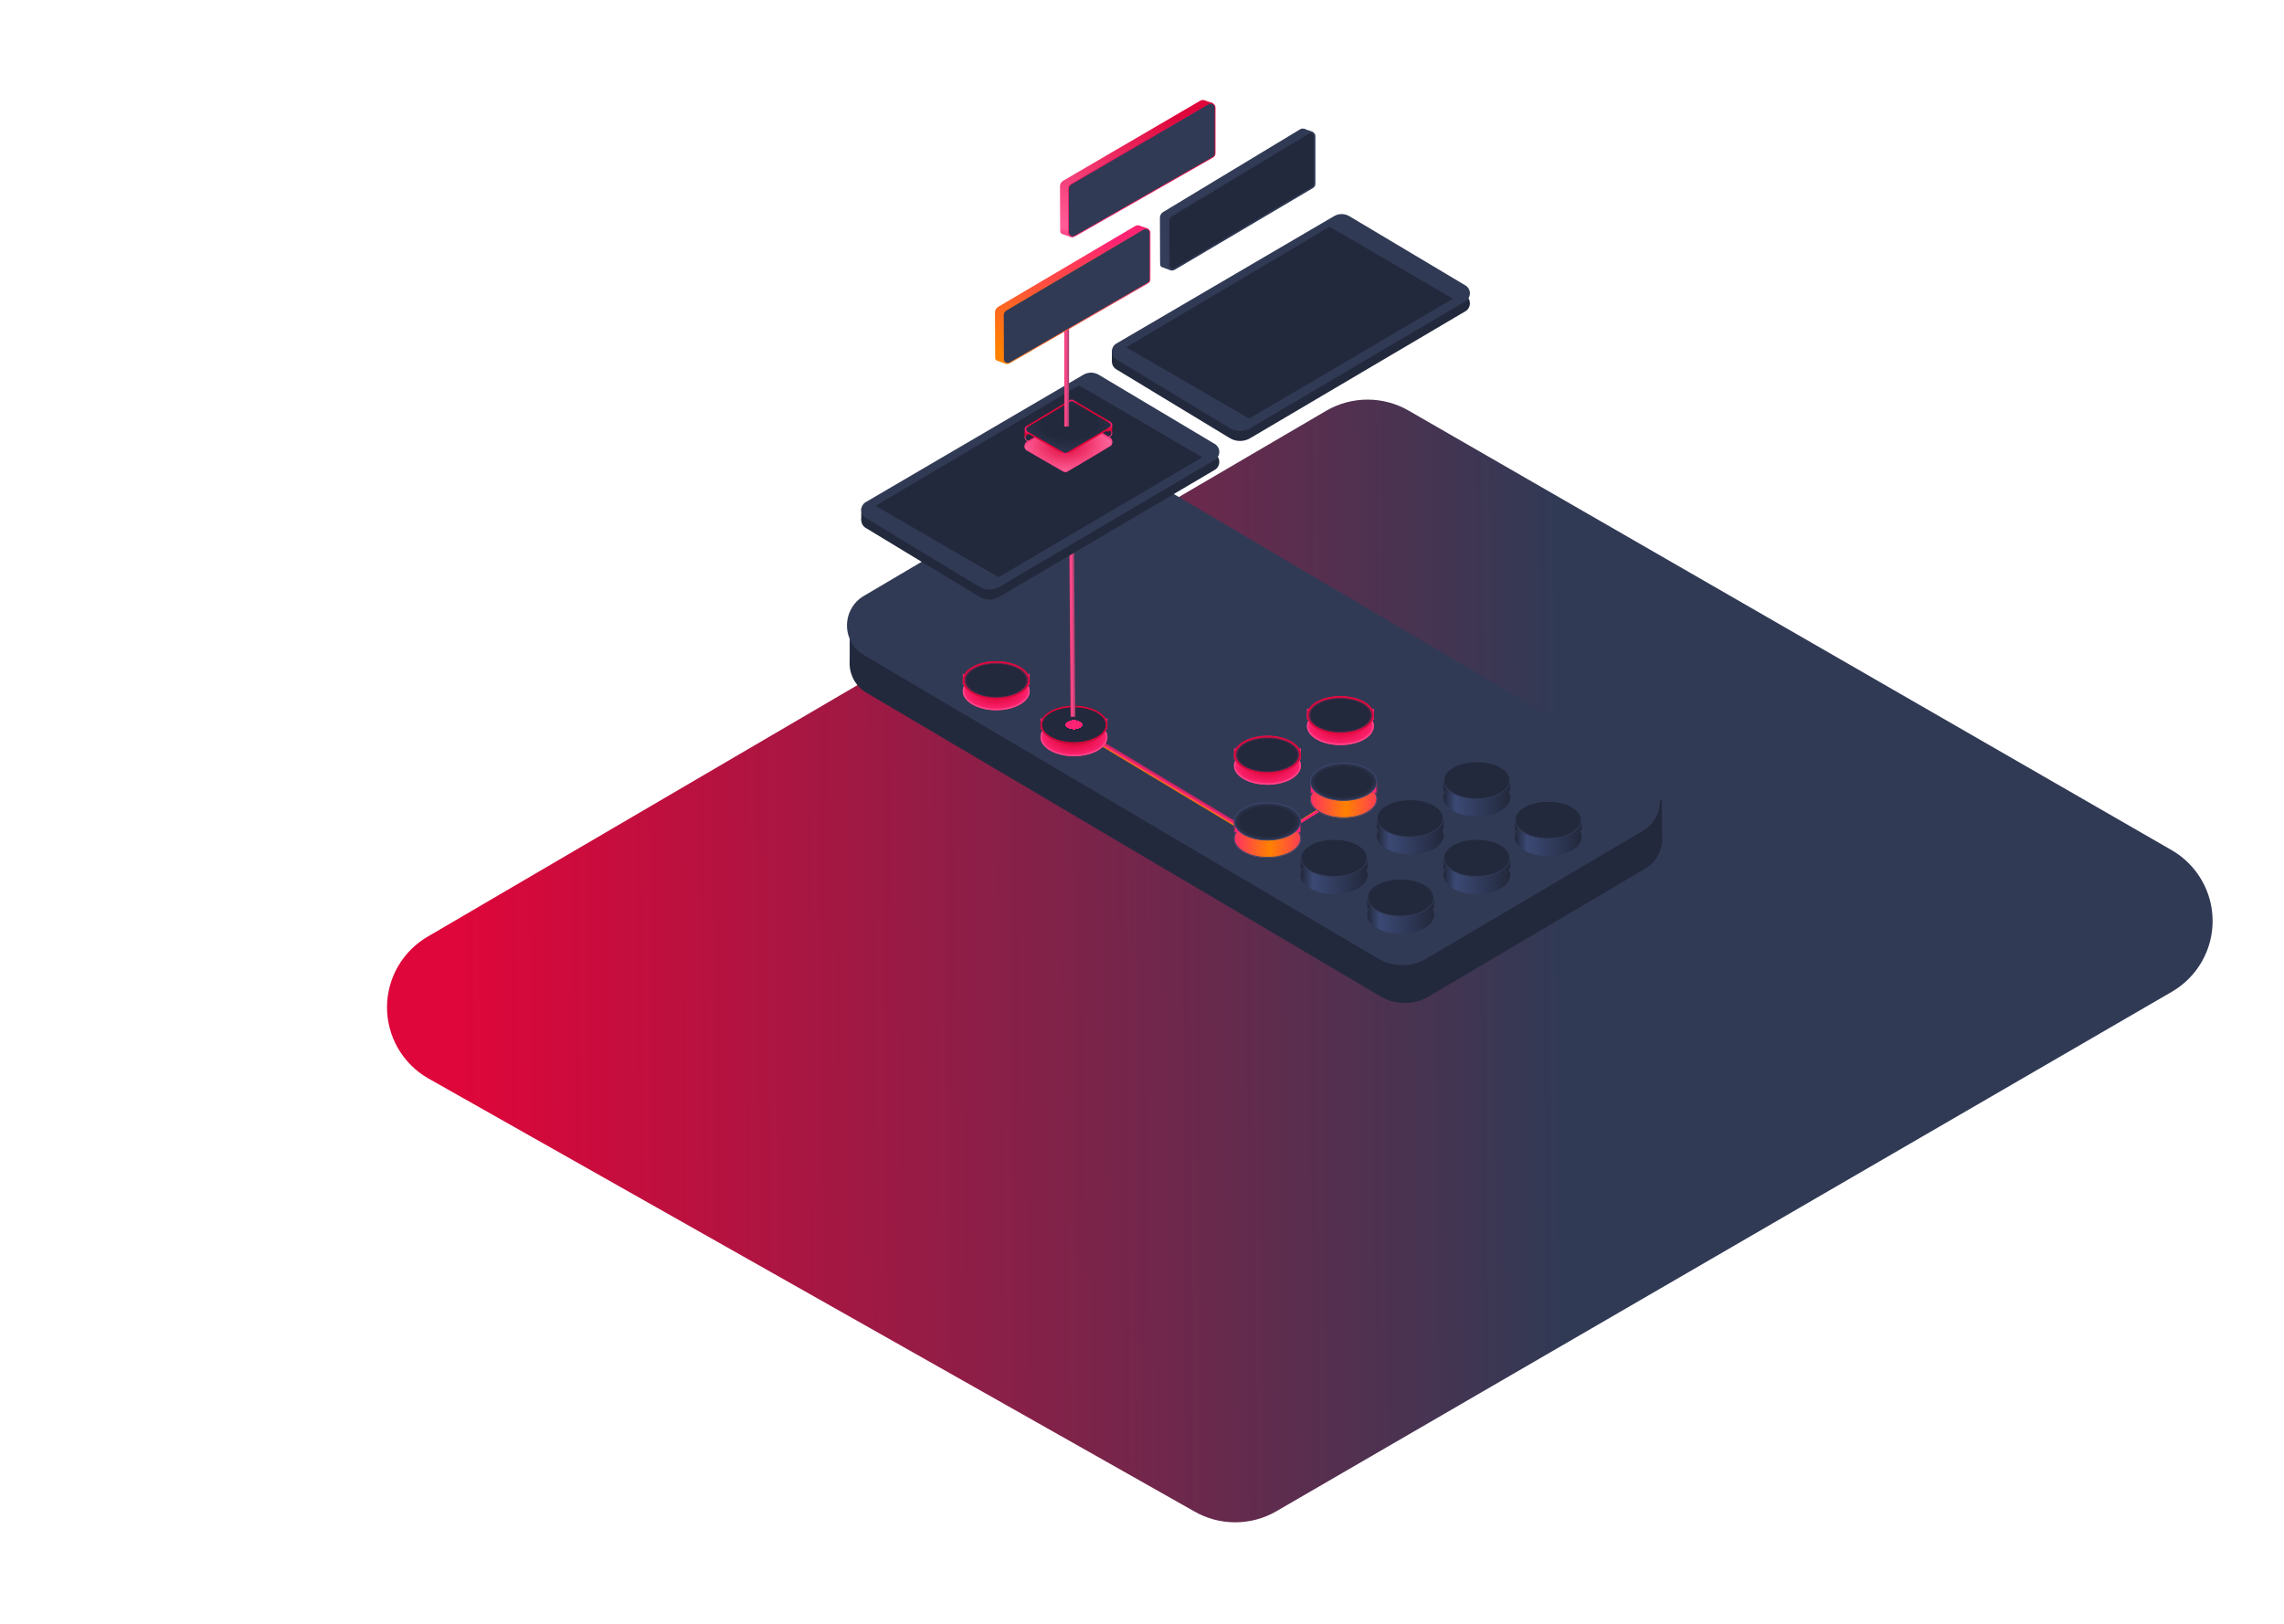 <svg width="1440" height="1024" viewBox="0 0 1440 1024" fill="none" xmlns="http://www.w3.org/2000/svg">
<g id="Desktop - 3">
<path id="Vector" d="M269.871 679.976L753.047 953.161C760.875 957.642 769.741 960 778.765 960C787.788 960 796.655 957.642 804.483 953.161L1369.46 625.338C1377.24 620.782 1383.68 614.277 1388.16 606.466C1392.64 598.655 1395 589.81 1395 580.809C1395 571.808 1392.64 562.964 1388.16 555.153C1383.68 547.342 1377.24 540.836 1369.46 536.28L888.204 258.996C880.311 254.414 871.343 252 862.213 252C853.082 252 844.114 254.414 836.22 258.996L270.145 590.371C262.229 594.866 255.642 601.37 251.051 609.223C246.46 617.076 244.028 626.001 244 635.094C243.972 644.187 246.35 653.126 250.893 661.007C255.436 668.888 261.983 675.432 269.871 679.976Z" fill="url(#paint0_linear)"/>
<g id="Board">
<path id="Vector_2" d="M1047.84 503.891V530.486H1039.08L1036.07 515.837" fill="#23293D"/>
<path id="Vector_3" d="M535.703 419.676V393.553L546.458 408.013L535.703 419.676Z" fill="#23293D"/>
<path id="Vector_4" d="M546.121 399.683L682.383 319.239C687.213 316.387 692.693 314.885 698.271 314.885C703.849 314.885 709.328 316.387 714.159 319.239L1037.3 510.052C1040.55 511.952 1043.25 514.697 1045.13 518.009C1047.01 521.322 1048 525.083 1048 528.913C1048 532.743 1047.01 536.505 1045.13 539.817C1043.25 543.13 1040.55 545.875 1037.3 547.775L900.79 628.375C896.17 631.103 890.928 632.54 885.593 632.54C880.258 632.54 875.017 631.103 870.397 628.375L546.121 436.776C542.936 434.898 540.291 432.195 538.451 428.94C536.612 425.684 535.644 421.99 535.644 418.229C535.644 414.469 536.612 410.775 538.451 407.519C540.291 404.263 542.936 401.56 546.121 399.683Z" fill="url(#paint1_linear)"/>
<path id="Vector_5" d="M544.835 376.256L544.838 376.254L681.101 295.779C685.855 292.972 691.247 291.494 696.734 291.494C702.222 291.494 707.614 292.972 712.368 295.779L712.621 295.352L712.368 295.779L1035.54 486.624L1035.54 486.625C1038.71 488.479 1041.35 491.16 1043.19 494.397C1045.03 497.634 1045.99 501.31 1045.99 505.054C1045.99 508.798 1045.03 512.475 1043.19 515.711C1041.35 518.948 1038.71 521.629 1035.54 523.484L1035.54 523.485L899.03 604.085C894.486 606.769 889.333 608.181 884.087 608.181C878.842 608.181 873.689 606.769 869.145 604.085L868.891 604.516L869.145 604.085L544.838 412.612L544.835 412.611C541.699 410.786 539.089 408.144 537.273 404.951C535.457 401.758 534.5 398.129 534.5 394.433C534.5 390.738 535.457 387.108 537.273 383.915C539.089 380.722 541.699 378.08 544.835 376.256Z" fill="#313A55" stroke="#313A55"/>
</g>
<g id="Button Darkblue">
<g id="Vector_6" filter="url(#filter0_d)">
<path d="M841.1 559.87C852.753 559.87 862.2 554.484 862.2 547.84C862.2 541.196 852.753 535.81 841.1 535.81C829.447 535.81 820 541.196 820 547.84C820 554.484 829.447 559.87 841.1 559.87Z" fill="url(#paint2_linear)"/>
</g>
<path id="Vector_7" d="M820.01 547.84V541.03H862.2V547.84" fill="url(#paint3_linear)"/>
<path id="Vector_8" d="M861.95 541.03C861.95 544.223 859.677 547.163 855.896 549.319C852.122 551.471 846.891 552.81 841.1 552.81C835.309 552.81 830.078 551.471 826.304 549.319C822.523 547.163 820.25 544.223 820.25 541.03C820.25 537.837 822.523 534.897 826.304 532.741C830.078 530.589 835.309 529.25 841.1 529.25C846.891 529.25 852.122 530.589 855.896 532.741C859.677 534.897 861.95 537.837 861.95 541.03Z" fill="url(#paint4_radial)" stroke="#313A55" stroke-width="0.5"/>
</g>
<g id="Button Darkblue_2">
<g id="Vector_9" filter="url(#filter1_d)">
<path d="M889.1 534.87C900.753 534.87 910.2 529.484 910.2 522.84C910.2 516.196 900.753 510.81 889.1 510.81C877.447 510.81 868 516.196 868 522.84C868 529.484 877.447 534.87 889.1 534.87Z" fill="url(#paint5_linear)"/>
</g>
<path id="Vector_10" d="M868.01 522.84V516.03H910.2V522.84" fill="url(#paint6_linear)"/>
<path id="Vector_11" d="M909.95 516.03C909.95 519.223 907.677 522.163 903.896 524.319C900.122 526.471 894.891 527.81 889.1 527.81C883.309 527.81 878.078 526.471 874.304 524.319C870.523 522.163 868.25 519.223 868.25 516.03C868.25 512.837 870.523 509.897 874.304 507.741C878.078 505.589 883.309 504.25 889.1 504.25C894.891 504.25 900.122 505.589 903.896 507.741C907.677 509.897 909.95 512.837 909.95 516.03Z" fill="url(#paint7_radial)" stroke="#313A55" stroke-width="0.5"/>
</g>
<g id="Button Darkblue_3">
<g id="Vector_12" filter="url(#filter2_d)">
<path d="M931.1 510.87C942.753 510.87 952.2 505.484 952.2 498.84C952.2 492.196 942.753 486.81 931.1 486.81C919.447 486.81 910 492.196 910 498.84C910 505.484 919.447 510.87 931.1 510.87Z" fill="url(#paint8_linear)"/>
</g>
<path id="Vector_13" d="M910.01 498.84V492.03H952.2V498.84" fill="url(#paint9_linear)"/>
<path id="Vector_14" d="M951.95 492.03C951.95 495.223 949.677 498.163 945.896 500.319C942.122 502.471 936.891 503.81 931.1 503.81C925.309 503.81 920.078 502.471 916.304 500.319C912.523 498.163 910.25 495.223 910.25 492.03C910.25 488.837 912.523 485.897 916.304 483.741C920.078 481.589 925.309 480.25 931.1 480.25C936.891 480.25 942.122 481.589 945.896 483.741C949.677 485.897 951.95 488.837 951.95 492.03Z" fill="url(#paint10_radial)" stroke="#313A55" stroke-width="0.5"/>
</g>
<g id="Button Darkblue_4">
<g id="Vector_15" filter="url(#filter3_d)">
<path d="M883.1 584.87C894.753 584.87 904.2 579.484 904.2 572.84C904.2 566.196 894.753 560.81 883.1 560.81C871.447 560.81 862 566.196 862 572.84C862 579.484 871.447 584.87 883.1 584.87Z" fill="url(#paint11_linear)"/>
</g>
<path id="Vector_16" d="M862.01 572.84V566.03H904.2V572.84" fill="url(#paint12_linear)"/>
<path id="Vector_17" d="M903.95 566.03C903.95 569.223 901.677 572.163 897.896 574.319C894.122 576.471 888.891 577.81 883.1 577.81C877.309 577.81 872.078 576.471 868.304 574.319C864.523 572.163 862.25 569.223 862.25 566.03C862.25 562.837 864.523 559.897 868.304 557.741C872.078 555.589 877.309 554.25 883.1 554.25C888.891 554.25 894.122 555.589 897.896 557.741C901.677 559.897 903.95 562.837 903.95 566.03Z" fill="url(#paint13_radial)" stroke="#313A55" stroke-width="0.5"/>
</g>
<g id="Button Darkblue_5">
<g id="Vector_18" filter="url(#filter4_d)">
<path d="M931.1 559.87C942.753 559.87 952.2 554.484 952.2 547.84C952.2 541.196 942.753 535.81 931.1 535.81C919.447 535.81 910 541.196 910 547.84C910 554.484 919.447 559.87 931.1 559.87Z" fill="url(#paint14_linear)"/>
</g>
<path id="Vector_19" d="M910.01 547.84V541.03H952.2V547.84" fill="url(#paint15_linear)"/>
<path id="Vector_20" d="M951.95 541.03C951.95 544.223 949.677 547.163 945.896 549.319C942.122 551.471 936.891 552.81 931.1 552.81C925.309 552.81 920.078 551.471 916.304 549.319C912.523 547.163 910.25 544.223 910.25 541.03C910.25 537.837 912.523 534.897 916.304 532.741C920.078 530.589 925.309 529.25 931.1 529.25C936.891 529.25 942.122 530.589 945.896 532.741C949.677 534.897 951.95 537.837 951.95 541.03Z" fill="url(#paint16_radial)" stroke="#313A55" stroke-width="0.5"/>
</g>
<g id="Button Darkblue_6">
<g id="Vector_21" filter="url(#filter5_d)">
<path d="M976.1 535.87C987.753 535.87 997.2 530.484 997.2 523.84C997.2 517.196 987.753 511.81 976.1 511.81C964.447 511.81 955 517.196 955 523.84C955 530.484 964.447 535.87 976.1 535.87Z" fill="url(#paint17_linear)"/>
</g>
<path id="Vector_22" d="M955.01 523.84V517.03H997.2V523.84" fill="url(#paint18_linear)"/>
<path id="Vector_23" d="M996.95 517.03C996.95 520.223 994.677 523.163 990.896 525.319C987.122 527.471 981.891 528.81 976.1 528.81C970.309 528.81 965.078 527.471 961.304 525.319C957.523 523.163 955.25 520.223 955.25 517.03C955.25 513.837 957.523 510.897 961.304 508.741C965.078 506.589 970.309 505.25 976.1 505.25C981.891 505.25 987.122 506.589 990.896 508.741C994.677 510.897 996.95 513.837 996.95 517.03Z" fill="url(#paint19_radial)" stroke="#313A55" stroke-width="0.5"/>
</g>
<line id="Line 4" x1="672.773" y1="455.715" x2="790.773" y2="526.715" stroke="url(#paint20_linear)" stroke-width="3"/>
<g id="Button Magenta Glow Donut">
<g id="Vector_24" filter="url(#filter6_d)">
<path d="M677.1 471.87C688.753 471.87 698.2 466.484 698.2 459.84C698.2 453.196 688.753 447.81 677.1 447.81C665.447 447.81 656 453.196 656 459.84C656 466.484 665.447 471.87 677.1 471.87Z" fill="url(#paint21_radial)"/>
<path d="M697.7 459.84C697.7 462.904 695.517 465.777 691.772 467.912C688.042 470.039 682.856 471.37 677.1 471.37C671.344 471.37 666.158 470.039 662.428 467.912C658.683 465.777 656.5 462.904 656.5 459.84C656.5 456.775 658.683 453.903 662.428 451.768C666.158 449.641 671.344 448.31 677.1 448.31C682.856 448.31 688.042 449.641 691.772 451.768C695.517 453.903 697.7 456.775 697.7 459.84Z" stroke="#FF4588"/>
</g>
<path id="Vector_25" d="M656.01 459.84V453.03H698.2V459.84" fill="#FF2473"/>
<g id="Vector_26" filter="url(#filter7_d)">
<path d="M677.1 465.06C688.753 465.06 698.2 459.674 698.2 453.03C698.2 446.386 688.753 441 677.1 441C665.447 441 656 446.386 656 453.03C656 459.674 665.447 465.06 677.1 465.06Z" fill="url(#paint22_radial)"/>
<path d="M697.7 453.03C697.7 456.095 695.517 458.967 691.772 461.102C688.042 463.229 682.856 464.56 677.1 464.56C671.344 464.56 666.158 463.229 662.428 461.102C658.683 458.967 656.5 456.095 656.5 453.03C656.5 449.965 658.683 447.093 662.428 444.958C666.158 442.831 671.344 441.5 677.1 441.5C682.856 441.5 688.042 442.831 691.772 444.958C695.517 447.093 697.7 449.965 697.7 453.03Z" stroke="#DE063A"/>
</g>
</g>
<line id="Line 2" x1="676.5" y1="452.012" x2="675.516" y2="325.012" stroke="url(#paint23_linear)" stroke-width="3"/>
<g id="Tablet View">
<path id="Vector_27" d="M543.013 328.103V320.474L546.65 324.182C546.693 324.689 546.63 325.201 546.465 325.682C546.3 326.163 546.037 326.603 545.694 326.974C545.351 327.344 544.934 327.636 544.472 327.831C544.01 328.026 543.513 328.119 543.013 328.103Z" fill="#23293D"/>
<path id="Vector_28" d="M545.849 322.95L683.057 242.638C684.521 241.773 686.183 241.318 687.875 241.318C689.567 241.318 691.23 241.773 692.694 242.638L765.926 286.315C766.781 286.82 767.492 287.547 767.986 288.421C768.479 289.294 768.739 290.285 768.739 291.294C768.739 292.302 768.479 293.293 767.986 294.167C767.492 295.041 766.781 295.767 765.926 296.273L630.175 376.344C628.222 377.498 626.001 378.099 623.744 378.085C621.487 378.071 619.274 377.442 617.335 376.264L545.757 332.882C544.912 332.366 544.214 331.634 543.732 330.758C543.251 329.882 543.002 328.893 543.011 327.889C543.021 326.885 543.288 325.901 543.785 325.035C544.283 324.168 544.995 323.45 545.849 322.95Z" fill="#23293D"/>
<path id="Vector_29" d="M545.849 316.632L683.057 236.32C684.521 235.455 686.183 235 687.875 235C689.567 235 691.23 235.455 692.694 236.32L765.926 279.997C766.781 280.503 767.492 281.229 767.986 282.103C768.479 282.977 768.739 283.967 768.739 284.976C768.739 285.985 768.479 286.975 767.986 287.849C767.492 288.723 766.781 289.449 765.926 289.955L630.175 370.026C628.222 371.18 626.001 371.782 623.744 371.767C621.487 371.753 619.274 371.124 617.335 369.946L545.757 326.578C544.909 326.063 544.208 325.33 543.724 324.453C543.241 323.576 542.991 322.584 543 321.578C543.01 320.572 543.277 319.585 543.777 318.718C544.277 317.85 544.991 317.131 545.849 316.632Z" fill="#313A55"/>
<path id="Vector_30" d="M680.231 243C681.076 243.278 758 288.401 758 288.401L629.565 364L552 318.995L680.231 243Z" fill="#23293D"/>
</g>
<g id="Tablet View_2">
<path id="Vector_31" d="M701.013 228.103V220.474L704.65 224.182C704.693 224.689 704.63 225.201 704.465 225.682C704.3 226.163 704.037 226.603 703.694 226.974C703.351 227.344 702.934 227.636 702.472 227.831C702.01 228.026 701.513 228.119 701.013 228.103Z" fill="#23293D"/>
<path id="Vector_32" d="M703.849 222.95L841.057 142.638C842.521 141.773 844.183 141.318 845.875 141.318C847.567 141.318 849.23 141.773 850.694 142.638L923.926 186.315C924.781 186.82 925.492 187.547 925.986 188.421C926.479 189.294 926.739 190.285 926.739 191.294C926.739 192.302 926.479 193.293 925.986 194.167C925.492 195.041 924.781 195.767 923.926 196.273L788.175 276.344C786.222 277.498 784.001 278.099 781.744 278.085C779.487 278.071 777.274 277.442 775.335 276.264L703.757 232.882C702.912 232.366 702.214 231.634 701.732 230.758C701.251 229.882 701.002 228.893 701.011 227.889C701.021 226.885 701.288 225.901 701.785 225.035C702.283 224.168 702.995 223.45 703.849 222.95Z" fill="#23293D"/>
<path id="Vector_33" d="M703.849 216.632L841.057 136.32C842.521 135.455 844.183 135 845.875 135C847.567 135 849.23 135.455 850.694 136.32L923.926 179.997C924.781 180.503 925.492 181.229 925.986 182.103C926.479 182.977 926.739 183.967 926.739 184.976C926.739 185.985 926.479 186.975 925.986 187.849C925.492 188.723 924.781 189.449 923.926 189.955L788.175 270.026C786.222 271.18 784.001 271.782 781.744 271.767C779.487 271.753 777.274 271.124 775.335 269.946L703.757 226.578C702.909 226.063 702.208 225.33 701.724 224.453C701.241 223.576 700.991 222.584 701 221.578C701.01 220.572 701.277 219.585 701.777 218.718C702.277 217.85 702.991 217.131 703.849 216.632Z" fill="#313A55"/>
<path id="Vector_34" d="M838.231 143C839.076 143.278 916 188.401 916 188.401L787.565 264L710 218.995L838.231 143Z" fill="#23293D"/>
</g>
<g id="Box Glow">
<g id="Vector_35">
<g filter="url(#filter8_i)">
<path d="M647.268 277.97L670.453 291.355C670.829 291.574 671.254 291.69 671.687 291.69C672.12 291.69 672.546 291.574 672.921 291.355L699.98 275.293C700.353 275.069 700.662 274.751 700.877 274.368C701.092 273.985 701.205 273.552 701.205 273.111C701.205 272.67 701.092 272.236 700.877 271.854C700.662 271.471 700.353 271.152 699.98 270.929L676.886 257.343C676.507 257.118 676.077 257 675.639 257C675.201 257 674.771 257.118 674.392 257.343L647.229 273.579C646.851 273.804 646.539 274.127 646.323 274.514C646.108 274.902 645.996 275.34 646 275.786C646.004 276.232 646.123 276.668 646.346 277.052C646.569 277.435 646.887 277.752 647.268 277.97Z" fill="url(#paint24_radial)"/>
</g>
<path d="M647.393 277.753L647.392 277.753C647.049 277.557 646.763 277.272 646.562 276.926C646.362 276.58 646.254 276.186 646.25 275.784C646.246 275.381 646.347 274.985 646.542 274.636C646.736 274.286 647.018 273.996 647.357 273.794L647.357 273.794L674.519 257.558C674.519 257.558 674.52 257.558 674.52 257.558C674.86 257.356 675.246 257.25 675.639 257.25C676.032 257.25 676.418 257.356 676.759 257.558L676.759 257.558L699.851 271.143C699.852 271.144 699.852 271.144 699.852 271.144C700.187 271.344 700.465 271.631 700.659 271.976C700.853 272.321 700.955 272.712 700.955 273.111C700.955 273.509 700.853 273.9 700.659 274.245C700.465 274.591 700.187 274.877 699.851 275.078L672.795 291.139C672.795 291.139 672.795 291.139 672.794 291.14C672.457 291.337 672.075 291.44 671.687 291.44C671.299 291.44 670.917 291.336 670.579 291.139L670.578 291.138L647.393 277.753Z" stroke="#FF4185" stroke-width="0.5"/>
</g>
<g id="Vector_36" filter="url(#filter9_d)">
<path d="M647.268 278.97L670.453 292.355C670.829 292.574 671.254 292.69 671.687 292.69C672.12 292.69 672.546 292.574 672.921 292.355L699.98 276.293C700.353 276.069 700.662 275.751 700.877 275.368C701.092 274.985 701.205 274.552 701.205 274.111C701.205 273.67 701.092 273.236 700.877 272.854C700.662 272.471 700.353 272.152 699.98 271.929L676.886 258.343C676.507 258.118 676.077 258 675.639 258C675.201 258 674.771 258.118 674.392 258.343L647.229 274.579C646.851 274.804 646.539 275.127 646.323 275.514C646.108 275.902 645.996 276.34 646 276.786C646.004 277.232 646.123 277.668 646.346 278.052C646.569 278.435 646.887 278.752 647.268 278.97Z" fill="url(#paint25_radial)"/>
<path d="M647.393 278.753L647.392 278.753C647.049 278.557 646.763 278.272 646.562 277.926C646.362 277.58 646.254 277.186 646.25 276.784C646.246 276.381 646.347 275.985 646.542 275.636C646.736 275.286 647.018 274.996 647.357 274.794L647.357 274.794L674.519 258.558C674.519 258.558 674.52 258.558 674.52 258.558C674.86 258.356 675.246 258.25 675.639 258.25C676.032 258.25 676.418 258.356 676.759 258.558L676.759 258.558L699.851 272.143C699.852 272.144 699.852 272.144 699.852 272.144C700.187 272.344 700.465 272.631 700.659 272.976C700.853 273.321 700.955 273.712 700.955 274.111C700.955 274.509 700.853 274.9 700.659 275.245C700.465 275.591 700.187 275.877 699.851 276.078L672.795 292.139C672.795 292.139 672.795 292.139 672.794 292.14C672.457 292.337 672.075 292.44 671.687 292.44C671.299 292.44 670.917 292.336 670.579 292.139L670.578 292.138L647.393 278.753Z" stroke="#FF4789" stroke-width="0.5"/>
</g>
<path id="Vector 1" d="M646.25 275.324V272.172C646.361 272.263 646.488 272.322 646.63 272.351C646.897 272.406 647.179 272.342 647.433 272.246C647.691 272.148 647.952 272.004 648.189 271.866C648.277 271.814 648.361 271.763 648.44 271.716C648.581 271.631 648.71 271.554 648.828 271.49C648.919 271.441 648.993 271.406 649.052 271.386C649.053 271.385 649.054 271.385 649.056 271.384C649.055 271.396 649.054 271.408 649.053 271.423C649.036 271.598 648.957 271.897 648.781 272.371L646.25 275.324Z" fill="#DE063A" stroke="#DE063A" stroke-width="0.5"/>
<path id="Vector 2" d="M698 271.5C698 273.5 701 269.1 701 273.5V268L698 271.5Z" fill="#DE063A" stroke="#DE063A" stroke-width="0.3"/>
<path id="Vector_37" d="M647.518 272.537L647.516 272.536C647.212 272.362 646.957 272.109 646.778 271.801C646.6 271.492 646.503 271.141 646.5 270.782C646.497 270.422 646.587 270.069 646.76 269.757C646.934 269.446 647.184 269.188 647.485 269.009L647.485 269.008L674.647 252.773C674.647 252.773 674.647 252.773 674.648 252.772C674.949 252.594 675.291 252.5 675.639 252.5C675.987 252.5 676.329 252.594 676.631 252.773L676.633 252.774L699.723 266.358C699.723 266.358 699.724 266.359 699.724 266.359C700.021 266.537 700.269 266.791 700.441 267.098C700.614 267.406 700.705 267.755 700.705 268.111C700.705 268.466 700.614 268.815 700.441 269.123C700.268 269.43 700.021 269.685 699.724 269.863C699.723 269.863 699.723 269.863 699.723 269.863L672.669 285.923C672.669 285.923 672.668 285.924 672.668 285.924C672.369 286.099 672.031 286.19 671.687 286.19C671.343 286.19 671.005 286.098 670.706 285.923L670.703 285.922L647.518 272.537Z" fill="url(#paint26_diamond)" stroke="url(#paint27_radial)"/>
</g>
<line id="Line 5" x1="672.5" y1="269" x2="672.521" y2="190.999" stroke="url(#paint28_linear)" stroke-width="3"/>
<g id="Flow Glow Magenta">
<path id="Vector_38" d="M670.287 113.984L756.807 63.456C757.272 63.199 757.799 63.065 758.336 63.068C758.873 63.072 759.399 63.213 759.859 63.476C760.32 63.74 760.699 64.116 760.957 64.567C761.215 65.018 761.343 65.526 761.327 66.04V94.913C761.332 95.434 761.195 95.948 760.931 96.403C760.667 96.858 760.285 97.24 759.821 97.512L673.27 147.001C672.808 147.257 671.945 147.697 671.411 147.695C670.877 147.692 670.353 147.554 669.893 147.294C669.434 147.034 669.054 146.928 668.794 146.482C668.533 146.035 668.401 145.264 668.412 144.752L668.298 117.594C668.264 116.877 668.43 116.164 668.78 115.53C669.13 114.895 669.65 114.362 670.287 113.984Z" fill="url(#paint29_linear)"/>
<rect id="Rectangle 1" width="7.034" height="1.793" rx="0.897" transform="matrix(0.95 0.313 -0.373 0.928 758.513 63)" fill="#DE063A"/>
<rect id="Rectangle 2" width="9.258" height="3.005" rx="1.503" transform="matrix(0.942 0.336 -0.399 0.917 669.198 144.206)" fill="#FF4A8C"/>
<path id="Vector_39" d="M766.079 67.845L766.079 67.845V67.853L766.079 96.726L766.079 96.728C766.083 97.204 765.959 97.673 765.717 98.09C765.475 98.507 765.124 98.858 764.697 99.108C764.697 99.109 764.697 99.109 764.696 99.109L678.151 148.595C678.15 148.595 678.15 148.596 678.149 148.596C677.922 148.722 677.6 148.89 677.273 149.027C676.936 149.167 676.627 149.258 676.414 149.257C675.922 149.255 675.44 149.128 675.018 148.889C674.596 148.651 674.249 148.31 674.011 147.902C673.774 147.495 673.654 147.035 673.663 146.57H673.664L673.664 146.564L673.55 119.405H673.55L673.549 119.394C673.518 118.724 673.673 118.057 674.001 117.463C674.328 116.869 674.816 116.367 675.416 116.012C675.416 116.012 675.416 116.012 675.416 116.012L761.93 65.487C761.931 65.487 761.932 65.486 761.932 65.486C762.358 65.251 762.843 65.128 763.336 65.131C763.83 65.134 764.314 65.264 764.737 65.506C765.16 65.748 765.507 66.093 765.742 66.504C765.978 66.915 766.094 67.378 766.079 67.845Z" fill="#313A55" stroke="url(#paint30_linear)" stroke-width="0.5"/>
</g>
<g id="Button Magenta Glow">
<g id="Vector_40" filter="url(#filter10_d)">
<path d="M799.1 490.87C810.753 490.87 820.2 485.484 820.2 478.84C820.2 472.196 810.753 466.81 799.1 466.81C787.447 466.81 778 472.196 778 478.84C778 485.484 787.447 490.87 799.1 490.87Z" fill="url(#paint31_radial)"/>
<path d="M819.7 478.84C819.7 481.904 817.517 484.777 813.772 486.912C810.042 489.039 804.856 490.37 799.1 490.37C793.344 490.37 788.158 489.039 784.428 486.912C780.683 484.777 778.5 481.904 778.5 478.84C778.5 475.775 780.683 472.903 784.428 470.768C788.158 468.641 793.344 467.31 799.1 467.31C804.856 467.31 810.042 468.641 813.772 470.768C817.517 472.903 819.7 475.775 819.7 478.84Z" stroke="#FF4588"/>
</g>
<path id="Vector_41" d="M778.01 478.84V472.03H820.2V478.84" fill="#FF2473"/>
<g id="Vector_42" filter="url(#filter11_d)">
<path d="M799.1 484.06C810.753 484.06 820.2 478.674 820.2 472.03C820.2 465.386 810.753 460 799.1 460C787.447 460 778 465.386 778 472.03C778 478.674 787.447 484.06 799.1 484.06Z" fill="url(#paint32_radial)"/>
<path d="M819.7 472.03C819.7 475.095 817.517 477.967 813.772 480.102C810.042 482.229 804.856 483.56 799.1 483.56C793.344 483.56 788.158 482.229 784.428 480.102C780.683 477.967 778.5 475.095 778.5 472.03C778.5 468.965 780.683 466.093 784.428 463.958C788.158 461.831 793.344 460.5 799.1 460.5C804.856 460.5 810.042 461.831 813.772 463.958C817.517 466.093 819.7 468.965 819.7 472.03Z" stroke="#DE063A"/>
</g>
</g>
<g id="Button Magenta Glow_2">
<g id="Vector_43" filter="url(#filter12_d)">
<path d="M845.1 465.87C856.753 465.87 866.2 460.484 866.2 453.84C866.2 447.196 856.753 441.81 845.1 441.81C833.447 441.81 824 447.196 824 453.84C824 460.484 833.447 465.87 845.1 465.87Z" fill="url(#paint33_radial)"/>
<path d="M865.7 453.84C865.7 456.904 863.517 459.777 859.772 461.912C856.042 464.039 850.856 465.37 845.1 465.37C839.344 465.37 834.158 464.039 830.428 461.912C826.683 459.777 824.5 456.904 824.5 453.84C824.5 450.775 826.683 447.903 830.428 445.768C834.158 443.641 839.344 442.31 845.1 442.31C850.856 442.31 856.042 443.641 859.772 445.768C863.517 447.903 865.7 450.775 865.7 453.84Z" stroke="#FF4588"/>
</g>
<path id="Vector_44" d="M824.01 453.84V447.03H866.2V453.84" fill="#FF2473"/>
<g id="Vector_45" filter="url(#filter13_d)">
<path d="M845.1 459.06C856.753 459.06 866.2 453.674 866.2 447.03C866.2 440.386 856.753 435 845.1 435C833.447 435 824 440.386 824 447.03C824 453.674 833.447 459.06 845.1 459.06Z" fill="url(#paint34_radial)"/>
<path d="M865.7 447.03C865.7 450.095 863.517 452.967 859.772 455.102C856.042 457.229 850.856 458.56 845.1 458.56C839.344 458.56 834.158 457.229 830.428 455.102C826.683 452.967 824.5 450.095 824.5 447.03C824.5 443.965 826.683 441.093 830.428 438.958C834.158 436.831 839.344 435.5 845.1 435.5C850.856 435.5 856.042 436.831 859.772 438.958C863.517 441.093 865.7 443.965 865.7 447.03Z" stroke="#DE063A"/>
</g>
</g>
<g id="Button Magenta Glow_3">
<g id="Vector_46" filter="url(#filter14_d)">
<path d="M628.1 443.87C639.753 443.87 649.2 438.484 649.2 431.84C649.2 425.196 639.753 419.81 628.1 419.81C616.447 419.81 607 425.196 607 431.84C607 438.484 616.447 443.87 628.1 443.87Z" fill="url(#paint35_radial)"/>
<path d="M648.7 431.84C648.7 434.904 646.517 437.777 642.772 439.912C639.042 442.039 633.856 443.37 628.1 443.37C622.344 443.37 617.158 442.039 613.428 439.912C609.683 437.777 607.5 434.904 607.5 431.84C607.5 428.775 609.683 425.903 613.428 423.768C617.158 421.641 622.344 420.31 628.1 420.31C633.856 420.31 639.042 421.641 642.772 423.768C646.517 425.903 648.7 428.775 648.7 431.84Z" stroke="#FF4588"/>
</g>
<path id="Vector_47" d="M607.01 431.84V425.03H649.2V431.84" fill="#FF2473"/>
<g id="Vector_48" filter="url(#filter15_d)">
<path d="M628.1 437.06C639.753 437.06 649.2 431.674 649.2 425.03C649.2 418.386 639.753 413 628.1 413C616.447 413 607 418.386 607 425.03C607 431.674 616.447 437.06 628.1 437.06Z" fill="url(#paint36_radial)"/>
<path d="M648.7 425.03C648.7 428.095 646.517 430.967 642.772 433.102C639.042 435.229 633.856 436.56 628.1 436.56C622.344 436.56 617.158 435.229 613.428 433.102C609.683 430.967 607.5 428.095 607.5 425.03C607.5 421.965 609.683 419.093 613.428 416.958C617.158 414.831 622.344 413.5 628.1 413.5C633.856 413.5 639.042 414.831 642.772 416.958C646.517 419.093 648.7 421.965 648.7 425.03Z" stroke="#DE063A"/>
</g>
</g>
<g id="Flow Glow Orange">
<path id="Vector_49" d="M629.287 193.526L715.807 142.46C716.272 142.2 716.799 142.065 717.336 142.068C717.873 142.072 718.399 142.214 718.859 142.48C719.32 142.747 719.699 143.127 719.957 143.583C720.215 144.038 720.343 144.552 720.327 145.072V174.252C720.332 174.778 720.195 175.297 719.931 175.757C719.667 176.217 719.285 176.604 718.821 176.878L632.27 226.893C631.808 227.152 630.945 227.597 630.411 227.594C629.877 227.592 629.353 227.452 628.893 227.189C628.434 226.927 628.054 226.82 627.794 226.368C627.533 225.917 627.401 225.137 627.412 224.621L627.298 197.173C627.264 196.449 627.43 195.729 627.78 195.087C628.13 194.446 628.65 193.907 629.287 193.526Z" fill="url(#paint37_linear)"/>
<rect id="Rectangle 1_2" width="7.042" height="1.81" rx="0.905" transform="matrix(0.949 0.316 -0.369 0.929 717.513 142)" fill="#FF2473"/>
<rect id="Rectangle 2_2" width="9.269" height="3.032" rx="1.516" transform="matrix(0.941 0.339 -0.395 0.919 628.198 224.069)" fill="#FF8200"/>
<path id="Vector_50" d="M725.079 146.897L725.079 146.897V146.904L725.079 176.085L725.079 176.087C725.083 176.568 724.958 177.043 724.716 177.465C724.474 177.887 724.123 178.242 723.696 178.495C723.696 178.495 723.695 178.495 723.695 178.496L637.15 228.508C637.15 228.508 637.149 228.508 637.148 228.509C636.921 228.636 636.599 228.806 636.272 228.944C635.935 229.086 635.626 229.178 635.414 229.177C634.923 229.175 634.441 229.046 634.019 228.805C633.597 228.564 633.25 228.219 633.012 227.807C632.774 227.394 632.654 226.929 632.663 226.458H632.664L632.664 226.452L632.55 199.005H632.55L632.549 198.994C632.517 198.316 632.673 197.641 633.001 197.04C633.329 196.438 633.817 195.932 634.416 195.573C634.417 195.573 634.417 195.573 634.417 195.573L720.931 144.511C720.932 144.51 720.933 144.51 720.933 144.509C721.359 144.272 721.844 144.148 722.336 144.151C722.83 144.154 723.313 144.285 723.736 144.53C724.159 144.774 724.506 145.122 724.742 145.539C724.977 145.955 725.094 146.423 725.079 146.897Z" fill="#313A55" stroke="url(#paint38_linear)" stroke-width="0.5"/>
</g>
<g id="Blow Darkblue">
<rect id="Rectangle 2_3" width="9.294" height="3.093" rx="1.546" transform="matrix(0.938 0.346 -0.387 0.922 732.198 165.003)" fill="#313A55"/>
<path id="Vector_51" d="M733.287 133.74L819.807 81.471C820.272 81.205 820.799 81.066 821.336 81.07C821.873 81.074 822.399 81.219 822.859 81.492C823.32 81.764 823.699 82.154 823.957 82.62C824.215 83.086 824.343 83.612 824.327 84.144V114.012C824.332 114.551 824.195 115.082 823.931 115.553C823.667 116.024 823.285 116.419 822.821 116.7L736.27 167.895C735.808 168.159 734.945 168.614 734.411 168.612C733.877 168.61 733.353 168.467 732.893 168.198C732.434 167.929 732.054 167.819 731.794 167.357C731.533 166.895 731.401 166.097 731.412 165.568L731.298 137.474C731.264 136.732 731.43 135.995 731.78 135.339C732.13 134.682 732.65 134.131 733.287 133.74Z" fill="url(#paint39_linear)"/>
<rect id="Rectangle 1_3" width="7.058" height="1.847" rx="0.923" transform="matrix(0.946 0.323 -0.362 0.932 821.513 81)" fill="#313A55"/>
<path id="Vector_52" d="M828.83 86.005L828.829 86.012V86.02L828.829 115.888L828.829 115.892C828.833 116.344 828.719 116.789 828.497 117.184C828.276 117.579 827.955 117.911 827.566 118.147C827.565 118.148 827.564 118.148 827.563 118.149L741.024 169.336C741.023 169.337 741.022 169.338 741.021 169.338C740.797 169.466 740.485 169.635 740.171 169.77C739.838 169.914 739.571 169.989 739.415 169.988C738.969 169.986 738.531 169.866 738.148 169.642L737.895 170.073L738.148 169.642C737.764 169.417 737.448 169.096 737.231 168.712C737.014 168.328 736.905 167.893 736.913 167.454H736.914L736.914 167.442L736.8 139.348L736.8 139.337L736.799 139.327C736.769 138.675 736.915 138.027 737.223 137.45C737.53 136.873 737.988 136.387 738.549 136.043C738.549 136.043 738.549 136.043 738.55 136.042L825.062 83.778C825.449 83.557 825.888 83.443 826.334 83.446C826.783 83.449 827.222 83.57 827.607 83.798C827.991 84.025 828.307 84.35 828.522 84.738C828.736 85.126 828.843 85.563 828.83 86.005Z" fill="#23293D" stroke="#313A55"/>
</g>
<g id="Line 1" filter="url(#filter16_d)">
<path d="M854 496L797 531.5" stroke="url(#paint40_linear)" stroke-width="2"/>
</g>
<g id="Button OIH Glow">
<g id="Vector_53" filter="url(#filter17_d)">
<path d="M799.1 536.87C810.753 536.87 820.2 531.484 820.2 524.84C820.2 518.196 810.753 512.81 799.1 512.81C787.447 512.81 778 518.196 778 524.84C778 531.484 787.447 536.87 799.1 536.87Z" fill="url(#paint41_linear)"/>
<path d="M819.95 524.84C819.95 528.033 817.677 530.973 813.896 533.129C810.122 535.281 804.891 536.62 799.1 536.62C793.309 536.62 788.078 535.281 784.304 533.129C780.523 530.973 778.25 528.033 778.25 524.84C778.25 521.647 780.523 518.707 784.304 516.551C788.078 514.399 793.309 513.06 799.1 513.06C804.891 513.06 810.122 514.399 813.896 516.551C817.677 518.707 819.95 521.647 819.95 524.84Z" stroke="#3B4974" stroke-width="0.5"/>
</g>
<g id="Vector_54">
<mask id="path-77-inside-1" fill="white">
<path d="M778.01 524.84V518.03H820.2V524.84"/>
</mask>
<path d="M778.01 524.84V518.03H820.2V524.84" fill="#FF2473"/>
<path d="M778.01 518.03V517.53H777.51V518.03H778.01ZM820.2 518.03H820.7V517.53H820.2V518.03ZM778.51 524.84V518.03H777.51V524.84H778.51ZM778.01 518.53H820.2V517.53H778.01V518.53ZM819.7 518.03V524.84H820.7V518.03H819.7Z" fill="#313A55" mask="url(#path-77-inside-1)"/>
</g>
<path id="Vector_55" d="M819.95 518.03C819.95 521.223 817.677 524.163 813.896 526.319C810.122 528.471 804.891 529.81 799.1 529.81C793.309 529.81 788.078 528.471 784.304 526.319C780.523 524.163 778.25 521.223 778.25 518.03C778.25 514.837 780.523 511.897 784.304 509.741C788.078 507.589 793.309 506.25 799.1 506.25C804.891 506.25 810.122 507.589 813.896 509.741C817.677 511.897 819.95 514.837 819.95 518.03Z" fill="url(#paint42_radial)" stroke="#3B4974" stroke-width="0.5"/>
</g>
<g id="Button OIH Glow_2">
<g id="Vector_56" filter="url(#filter18_d)">
<path d="M847.1 511.87C858.753 511.87 868.2 506.484 868.2 499.84C868.2 493.196 858.753 487.81 847.1 487.81C835.447 487.81 826 493.196 826 499.84C826 506.484 835.447 511.87 847.1 511.87Z" fill="url(#paint43_linear)"/>
<path d="M867.95 499.84C867.95 503.033 865.677 505.973 861.896 508.129C858.122 510.281 852.891 511.62 847.1 511.62C841.309 511.62 836.078 510.281 832.304 508.129C828.523 505.973 826.25 503.033 826.25 499.84C826.25 496.647 828.523 493.707 832.304 491.551C836.078 489.399 841.309 488.06 847.1 488.06C852.891 488.06 858.122 489.399 861.896 491.551C865.677 493.707 867.95 496.647 867.95 499.84Z" stroke="#3B4974" stroke-width="0.5"/>
</g>
<g id="Vector_57">
<mask id="path-82-inside-2" fill="white">
<path d="M826.01 499.84V493.03H868.2V499.84"/>
</mask>
<path d="M826.01 499.84V493.03H868.2V499.84" fill="#FF2473"/>
<path d="M826.01 493.03V492.53H825.51V493.03H826.01ZM868.2 493.03H868.7V492.53H868.2V493.03ZM826.51 499.84V493.03H825.51V499.84H826.51ZM826.01 493.53H868.2V492.53H826.01V493.53ZM867.7 493.03V499.84H868.7V493.03H867.7Z" fill="#313A55" mask="url(#path-82-inside-2)"/>
</g>
<path id="Vector_58" d="M867.95 493.03C867.95 496.223 865.677 499.163 861.896 501.319C858.122 503.471 852.891 504.81 847.1 504.81C841.309 504.81 836.078 503.471 832.304 501.319C828.523 499.163 826.25 496.223 826.25 493.03C826.25 489.837 828.523 486.897 832.304 484.741C836.078 482.589 841.309 481.25 847.1 481.25C852.891 481.25 858.122 482.589 861.896 484.741C865.677 486.897 867.95 489.837 867.95 493.03Z" fill="url(#paint44_radial)" stroke="#3B4974" stroke-width="0.5"/>
</g>
</g>
<defs>
<filter id="filter0_d" x="810" y="529.81" width="62.2" height="44.06" filterUnits="userSpaceOnUse" color-interpolation-filters="sRGB">
<feFlood flood-opacity="0" result="BackgroundImageFix"/>
<feColorMatrix in="SourceAlpha" type="matrix" values="0 0 0 0 0 0 0 0 0 0 0 0 0 0 0 0 0 0 127 0"/>
<feOffset dy="4"/>
<feGaussianBlur stdDeviation="5"/>
<feColorMatrix type="matrix" values="0 0 0 0 0.137 0 0 0 0 0.161 0 0 0 0 0.239 0 0 0 1 0"/>
<feBlend mode="normal" in2="BackgroundImageFix" result="effect1_dropShadow"/>
<feBlend mode="normal" in="SourceGraphic" in2="effect1_dropShadow" result="shape"/>
</filter>
<filter id="filter1_d" x="858" y="504.81" width="62.2" height="44.06" filterUnits="userSpaceOnUse" color-interpolation-filters="sRGB">
<feFlood flood-opacity="0" result="BackgroundImageFix"/>
<feColorMatrix in="SourceAlpha" type="matrix" values="0 0 0 0 0 0 0 0 0 0 0 0 0 0 0 0 0 0 127 0"/>
<feOffset dy="4"/>
<feGaussianBlur stdDeviation="5"/>
<feColorMatrix type="matrix" values="0 0 0 0 0.137 0 0 0 0 0.161 0 0 0 0 0.239 0 0 0 1 0"/>
<feBlend mode="normal" in2="BackgroundImageFix" result="effect1_dropShadow"/>
<feBlend mode="normal" in="SourceGraphic" in2="effect1_dropShadow" result="shape"/>
</filter>
<filter id="filter2_d" x="900" y="480.81" width="62.2" height="44.06" filterUnits="userSpaceOnUse" color-interpolation-filters="sRGB">
<feFlood flood-opacity="0" result="BackgroundImageFix"/>
<feColorMatrix in="SourceAlpha" type="matrix" values="0 0 0 0 0 0 0 0 0 0 0 0 0 0 0 0 0 0 127 0"/>
<feOffset dy="4"/>
<feGaussianBlur stdDeviation="5"/>
<feColorMatrix type="matrix" values="0 0 0 0 0.137 0 0 0 0 0.161 0 0 0 0 0.239 0 0 0 1 0"/>
<feBlend mode="normal" in2="BackgroundImageFix" result="effect1_dropShadow"/>
<feBlend mode="normal" in="SourceGraphic" in2="effect1_dropShadow" result="shape"/>
</filter>
<filter id="filter3_d" x="852" y="554.81" width="62.2" height="44.06" filterUnits="userSpaceOnUse" color-interpolation-filters="sRGB">
<feFlood flood-opacity="0" result="BackgroundImageFix"/>
<feColorMatrix in="SourceAlpha" type="matrix" values="0 0 0 0 0 0 0 0 0 0 0 0 0 0 0 0 0 0 127 0"/>
<feOffset dy="4"/>
<feGaussianBlur stdDeviation="5"/>
<feColorMatrix type="matrix" values="0 0 0 0 0.137 0 0 0 0 0.161 0 0 0 0 0.239 0 0 0 1 0"/>
<feBlend mode="normal" in2="BackgroundImageFix" result="effect1_dropShadow"/>
<feBlend mode="normal" in="SourceGraphic" in2="effect1_dropShadow" result="shape"/>
</filter>
<filter id="filter4_d" x="900" y="529.81" width="62.2" height="44.06" filterUnits="userSpaceOnUse" color-interpolation-filters="sRGB">
<feFlood flood-opacity="0" result="BackgroundImageFix"/>
<feColorMatrix in="SourceAlpha" type="matrix" values="0 0 0 0 0 0 0 0 0 0 0 0 0 0 0 0 0 0 127 0"/>
<feOffset dy="4"/>
<feGaussianBlur stdDeviation="5"/>
<feColorMatrix type="matrix" values="0 0 0 0 0.137 0 0 0 0 0.161 0 0 0 0 0.239 0 0 0 1 0"/>
<feBlend mode="normal" in2="BackgroundImageFix" result="effect1_dropShadow"/>
<feBlend mode="normal" in="SourceGraphic" in2="effect1_dropShadow" result="shape"/>
</filter>
<filter id="filter5_d" x="945" y="505.81" width="62.2" height="44.06" filterUnits="userSpaceOnUse" color-interpolation-filters="sRGB">
<feFlood flood-opacity="0" result="BackgroundImageFix"/>
<feColorMatrix in="SourceAlpha" type="matrix" values="0 0 0 0 0 0 0 0 0 0 0 0 0 0 0 0 0 0 127 0"/>
<feOffset dy="4"/>
<feGaussianBlur stdDeviation="5"/>
<feColorMatrix type="matrix" values="0 0 0 0 0.137 0 0 0 0 0.161 0 0 0 0 0.239 0 0 0 1 0"/>
<feBlend mode="normal" in2="BackgroundImageFix" result="effect1_dropShadow"/>
<feBlend mode="normal" in="SourceGraphic" in2="effect1_dropShadow" result="shape"/>
</filter>
<filter id="filter6_d" x="646" y="442.81" width="62.2" height="44.06" filterUnits="userSpaceOnUse" color-interpolation-filters="sRGB">
<feFlood flood-opacity="0" result="BackgroundImageFix"/>
<feColorMatrix in="SourceAlpha" type="matrix" values="0 0 0 0 0 0 0 0 0 0 0 0 0 0 0 0 0 0 127 0"/>
<feOffset dy="5"/>
<feGaussianBlur stdDeviation="5"/>
<feColorMatrix type="matrix" values="0 0 0 0 1 0 0 0 0 0.141 0 0 0 0 0.451 0 0 0 0.5 0"/>
<feBlend mode="normal" in2="BackgroundImageFix" result="effect1_dropShadow"/>
<feBlend mode="normal" in="SourceGraphic" in2="effect1_dropShadow" result="shape"/>
</filter>
<filter id="filter7_d" x="652" y="441" width="50.2" height="32.06" filterUnits="userSpaceOnUse" color-interpolation-filters="sRGB">
<feFlood flood-opacity="0" result="BackgroundImageFix"/>
<feColorMatrix in="SourceAlpha" type="matrix" values="0 0 0 0 0 0 0 0 0 0 0 0 0 0 0 0 0 0 127 0"/>
<feOffset dy="4"/>
<feGaussianBlur stdDeviation="2"/>
<feColorMatrix type="matrix" values="0 0 0 0 0 0 0 0 0 0 0 0 0 0 0 0 0 0 0.25 0"/>
<feBlend mode="normal" in2="BackgroundImageFix" result="effect1_dropShadow"/>
<feBlend mode="normal" in="SourceGraphic" in2="effect1_dropShadow" result="shape"/>
</filter>
<filter id="filter8_i" x="646" y="257" width="55.205" height="39.69" filterUnits="userSpaceOnUse" color-interpolation-filters="sRGB">
<feFlood flood-opacity="0" result="BackgroundImageFix"/>
<feBlend mode="normal" in="SourceGraphic" in2="BackgroundImageFix" result="shape"/>
<feColorMatrix in="SourceAlpha" type="matrix" values="0 0 0 0 0 0 0 0 0 0 0 0 0 0 0 0 0 0 127 0" result="hardAlpha"/>
<feOffset dy="5"/>
<feGaussianBlur stdDeviation="7.5"/>
<feComposite in2="hardAlpha" operator="arithmetic" k2="-1" k3="1"/>
<feColorMatrix type="matrix" values="0 0 0 0 1 0 0 0 0 0.141 0 0 0 0 0.451 0 0 0 1 0"/>
<feBlend mode="normal" in2="shape" result="effect1_innerShadow"/>
</filter>
<filter id="filter9_d" x="636" y="253" width="75.205" height="54.69" filterUnits="userSpaceOnUse" color-interpolation-filters="sRGB">
<feFlood flood-opacity="0" result="BackgroundImageFix"/>
<feColorMatrix in="SourceAlpha" type="matrix" values="0 0 0 0 0 0 0 0 0 0 0 0 0 0 0 0 0 0 127 0"/>
<feOffset dy="5"/>
<feGaussianBlur stdDeviation="5"/>
<feColorMatrix type="matrix" values="0 0 0 0 1 0 0 0 0 0.141 0 0 0 0 0.451 0 0 0 0.5 0"/>
<feBlend mode="normal" in2="BackgroundImageFix" result="effect1_dropShadow"/>
<feBlend mode="normal" in="SourceGraphic" in2="effect1_dropShadow" result="shape"/>
</filter>
<filter id="filter10_d" x="768" y="460.81" width="62.2" height="44.06" filterUnits="userSpaceOnUse" color-interpolation-filters="sRGB">
<feFlood flood-opacity="0" result="BackgroundImageFix"/>
<feColorMatrix in="SourceAlpha" type="matrix" values="0 0 0 0 0 0 0 0 0 0 0 0 0 0 0 0 0 0 127 0"/>
<feOffset dy="4"/>
<feGaussianBlur stdDeviation="5"/>
<feColorMatrix type="matrix" values="0 0 0 0 1 0 0 0 0 0.141 0 0 0 0 0.451 0 0 0 0.5 0"/>
<feBlend mode="normal" in2="BackgroundImageFix" result="effect1_dropShadow"/>
<feBlend mode="normal" in="SourceGraphic" in2="effect1_dropShadow" result="shape"/>
</filter>
<filter id="filter11_d" x="774" y="460" width="50.2" height="32.06" filterUnits="userSpaceOnUse" color-interpolation-filters="sRGB">
<feFlood flood-opacity="0" result="BackgroundImageFix"/>
<feColorMatrix in="SourceAlpha" type="matrix" values="0 0 0 0 0 0 0 0 0 0 0 0 0 0 0 0 0 0 127 0"/>
<feOffset dy="4"/>
<feGaussianBlur stdDeviation="2"/>
<feColorMatrix type="matrix" values="0 0 0 0 0 0 0 0 0 0 0 0 0 0 0 0 0 0 0.25 0"/>
<feBlend mode="normal" in2="BackgroundImageFix" result="effect1_dropShadow"/>
<feBlend mode="normal" in="SourceGraphic" in2="effect1_dropShadow" result="shape"/>
</filter>
<filter id="filter12_d" x="814" y="435.81" width="62.2" height="44.06" filterUnits="userSpaceOnUse" color-interpolation-filters="sRGB">
<feFlood flood-opacity="0" result="BackgroundImageFix"/>
<feColorMatrix in="SourceAlpha" type="matrix" values="0 0 0 0 0 0 0 0 0 0 0 0 0 0 0 0 0 0 127 0"/>
<feOffset dy="4"/>
<feGaussianBlur stdDeviation="5"/>
<feColorMatrix type="matrix" values="0 0 0 0 1 0 0 0 0 0.141 0 0 0 0 0.451 0 0 0 0.5 0"/>
<feBlend mode="normal" in2="BackgroundImageFix" result="effect1_dropShadow"/>
<feBlend mode="normal" in="SourceGraphic" in2="effect1_dropShadow" result="shape"/>
</filter>
<filter id="filter13_d" x="820" y="435" width="50.2" height="32.06" filterUnits="userSpaceOnUse" color-interpolation-filters="sRGB">
<feFlood flood-opacity="0" result="BackgroundImageFix"/>
<feColorMatrix in="SourceAlpha" type="matrix" values="0 0 0 0 0 0 0 0 0 0 0 0 0 0 0 0 0 0 127 0"/>
<feOffset dy="4"/>
<feGaussianBlur stdDeviation="2"/>
<feColorMatrix type="matrix" values="0 0 0 0 0 0 0 0 0 0 0 0 0 0 0 0 0 0 0.25 0"/>
<feBlend mode="normal" in2="BackgroundImageFix" result="effect1_dropShadow"/>
<feBlend mode="normal" in="SourceGraphic" in2="effect1_dropShadow" result="shape"/>
</filter>
<filter id="filter14_d" x="597" y="413.81" width="62.2" height="44.06" filterUnits="userSpaceOnUse" color-interpolation-filters="sRGB">
<feFlood flood-opacity="0" result="BackgroundImageFix"/>
<feColorMatrix in="SourceAlpha" type="matrix" values="0 0 0 0 0 0 0 0 0 0 0 0 0 0 0 0 0 0 127 0"/>
<feOffset dy="4"/>
<feGaussianBlur stdDeviation="5"/>
<feColorMatrix type="matrix" values="0 0 0 0 1 0 0 0 0 0.141 0 0 0 0 0.451 0 0 0 0.5 0"/>
<feBlend mode="normal" in2="BackgroundImageFix" result="effect1_dropShadow"/>
<feBlend mode="normal" in="SourceGraphic" in2="effect1_dropShadow" result="shape"/>
</filter>
<filter id="filter15_d" x="603" y="413" width="50.2" height="32.06" filterUnits="userSpaceOnUse" color-interpolation-filters="sRGB">
<feFlood flood-opacity="0" result="BackgroundImageFix"/>
<feColorMatrix in="SourceAlpha" type="matrix" values="0 0 0 0 0 0 0 0 0 0 0 0 0 0 0 0 0 0 127 0"/>
<feOffset dy="4"/>
<feGaussianBlur stdDeviation="2"/>
<feColorMatrix type="matrix" values="0 0 0 0 0 0 0 0 0 0 0 0 0 0 0 0 0 0 0.25 0"/>
<feBlend mode="normal" in2="BackgroundImageFix" result="effect1_dropShadow"/>
<feBlend mode="normal" in="SourceGraphic" in2="effect1_dropShadow" result="shape"/>
</filter>
<filter id="filter16_d" x="794.471" y="494.151" width="62.057" height="41.198" filterUnits="userSpaceOnUse" color-interpolation-filters="sRGB">
<feFlood flood-opacity="0" result="BackgroundImageFix"/>
<feColorMatrix in="SourceAlpha" type="matrix" values="0 0 0 0 0 0 0 0 0 0 0 0 0 0 0 0 0 0 127 0"/>
<feOffset dy="1"/>
<feGaussianBlur stdDeviation="1"/>
<feColorMatrix type="matrix" values="0 0 0 0 1 0 0 0 0 0.141 0 0 0 0 0.451 0 0 0 0.5 0"/>
<feBlend mode="normal" in2="BackgroundImageFix" result="effect1_dropShadow"/>
<feBlend mode="normal" in="SourceGraphic" in2="effect1_dropShadow" result="shape"/>
</filter>
<filter id="filter17_d" x="768" y="506.81" width="62.2" height="44.06" filterUnits="userSpaceOnUse" color-interpolation-filters="sRGB">
<feFlood flood-opacity="0" result="BackgroundImageFix"/>
<feColorMatrix in="SourceAlpha" type="matrix" values="0 0 0 0 0 0 0 0 0 0 0 0 0 0 0 0 0 0 127 0"/>
<feOffset dy="4"/>
<feGaussianBlur stdDeviation="5"/>
<feColorMatrix type="matrix" values="0 0 0 0 0.137 0 0 0 0 0.161 0 0 0 0 0.239 0 0 0 1 0"/>
<feBlend mode="normal" in2="BackgroundImageFix" result="effect1_dropShadow"/>
<feBlend mode="normal" in="SourceGraphic" in2="effect1_dropShadow" result="shape"/>
</filter>
<filter id="filter18_d" x="816" y="481.81" width="62.2" height="44.06" filterUnits="userSpaceOnUse" color-interpolation-filters="sRGB">
<feFlood flood-opacity="0" result="BackgroundImageFix"/>
<feColorMatrix in="SourceAlpha" type="matrix" values="0 0 0 0 0 0 0 0 0 0 0 0 0 0 0 0 0 0 127 0"/>
<feOffset dy="4"/>
<feGaussianBlur stdDeviation="5"/>
<feColorMatrix type="matrix" values="0 0 0 0 0.137 0 0 0 0 0.161 0 0 0 0 0.239 0 0 0 1 0"/>
<feBlend mode="normal" in2="BackgroundImageFix" result="effect1_dropShadow"/>
<feBlend mode="normal" in="SourceGraphic" in2="effect1_dropShadow" result="shape"/>
</filter>
<linearGradient id="paint0_linear" x1="1556.07" y1="584.76" x2="229.525" y2="594.012" gradientUnits="userSpaceOnUse">
<stop offset="0.432" stop-color="#313A55"/>
<stop offset="0.953" stop-color="#DE063A"/>
</linearGradient>
<linearGradient id="paint1_linear" x1="572.158" y1="355.046" x2="1107.74" y2="574.457" gradientUnits="userSpaceOnUse">
<stop stop-color="#23293D"/>
<stop offset="0.677" stop-color="#23293D"/>
<stop offset="0.833" stop-color="#23293D"/>
</linearGradient>
<linearGradient id="paint2_linear" x1="820.5" y1="551" x2="861.5" y2="551" gradientUnits="userSpaceOnUse">
<stop stop-color="#23293D"/>
<stop offset="0.177" stop-color="#3B4974"/>
<stop offset="1" stop-color="#23293D"/>
</linearGradient>
<linearGradient id="paint3_linear" x1="821" y1="548" x2="841.105" y2="547.84" gradientUnits="userSpaceOnUse">
<stop stop-color="#23293D"/>
<stop offset="0.115" stop-color="#313A55"/>
<stop offset="1" stop-color="#23293D"/>
</linearGradient>
<radialGradient id="paint4_radial" cx="0" cy="0" r="1" gradientUnits="userSpaceOnUse" gradientTransform="translate(841.1 541.03) rotate(90) scale(12.03 22.11)">
<stop offset="0.927" stop-color="#23293D"/>
<stop offset="1" stop-color="#313A55"/>
</radialGradient>
<linearGradient id="paint5_linear" x1="868.5" y1="526" x2="909.5" y2="526" gradientUnits="userSpaceOnUse">
<stop stop-color="#23293D"/>
<stop offset="0.177" stop-color="#3B4974"/>
<stop offset="1" stop-color="#23293D"/>
</linearGradient>
<linearGradient id="paint6_linear" x1="869" y1="523" x2="889.105" y2="522.84" gradientUnits="userSpaceOnUse">
<stop stop-color="#23293D"/>
<stop offset="0.115" stop-color="#313A55"/>
<stop offset="1" stop-color="#23293D"/>
</linearGradient>
<radialGradient id="paint7_radial" cx="0" cy="0" r="1" gradientUnits="userSpaceOnUse" gradientTransform="translate(889.1 516.03) rotate(90) scale(12.03 22.11)">
<stop offset="0.927" stop-color="#23293D"/>
<stop offset="1" stop-color="#313A55"/>
</radialGradient>
<linearGradient id="paint8_linear" x1="910.5" y1="502" x2="951.5" y2="502" gradientUnits="userSpaceOnUse">
<stop stop-color="#23293D"/>
<stop offset="0.177" stop-color="#3B4974"/>
<stop offset="1" stop-color="#23293D"/>
</linearGradient>
<linearGradient id="paint9_linear" x1="911" y1="499" x2="931.105" y2="498.84" gradientUnits="userSpaceOnUse">
<stop stop-color="#23293D"/>
<stop offset="0.115" stop-color="#313A55"/>
<stop offset="1" stop-color="#23293D"/>
</linearGradient>
<radialGradient id="paint10_radial" cx="0" cy="0" r="1" gradientUnits="userSpaceOnUse" gradientTransform="translate(931.1 492.03) rotate(90) scale(12.03 22.11)">
<stop offset="0.927" stop-color="#23293D"/>
<stop offset="1" stop-color="#313A55"/>
</radialGradient>
<linearGradient id="paint11_linear" x1="862.5" y1="576" x2="903.5" y2="576" gradientUnits="userSpaceOnUse">
<stop stop-color="#23293D"/>
<stop offset="0.177" stop-color="#3B4974"/>
<stop offset="1" stop-color="#23293D"/>
</linearGradient>
<linearGradient id="paint12_linear" x1="863" y1="573" x2="883.105" y2="572.84" gradientUnits="userSpaceOnUse">
<stop stop-color="#23293D"/>
<stop offset="0.115" stop-color="#313A55"/>
<stop offset="1" stop-color="#23293D"/>
</linearGradient>
<radialGradient id="paint13_radial" cx="0" cy="0" r="1" gradientUnits="userSpaceOnUse" gradientTransform="translate(883.1 566.03) rotate(90) scale(12.03 22.11)">
<stop offset="0.927" stop-color="#23293D"/>
<stop offset="1" stop-color="#313A55"/>
</radialGradient>
<linearGradient id="paint14_linear" x1="910.5" y1="551" x2="951.5" y2="551" gradientUnits="userSpaceOnUse">
<stop stop-color="#23293D"/>
<stop offset="0.177" stop-color="#3B4974"/>
<stop offset="1" stop-color="#23293D"/>
</linearGradient>
<linearGradient id="paint15_linear" x1="911" y1="548" x2="931.105" y2="547.84" gradientUnits="userSpaceOnUse">
<stop stop-color="#23293D"/>
<stop offset="0.115" stop-color="#313A55"/>
<stop offset="1" stop-color="#23293D"/>
</linearGradient>
<radialGradient id="paint16_radial" cx="0" cy="0" r="1" gradientUnits="userSpaceOnUse" gradientTransform="translate(931.1 541.03) rotate(90) scale(12.03 22.11)">
<stop offset="0.927" stop-color="#23293D"/>
<stop offset="1" stop-color="#313A55"/>
</radialGradient>
<linearGradient id="paint17_linear" x1="955.5" y1="527" x2="996.5" y2="527" gradientUnits="userSpaceOnUse">
<stop stop-color="#23293D"/>
<stop offset="0.177" stop-color="#3B4974"/>
<stop offset="1" stop-color="#23293D"/>
</linearGradient>
<linearGradient id="paint18_linear" x1="956" y1="524" x2="976.105" y2="523.84" gradientUnits="userSpaceOnUse">
<stop stop-color="#23293D"/>
<stop offset="0.115" stop-color="#313A55"/>
<stop offset="1" stop-color="#23293D"/>
</linearGradient>
<radialGradient id="paint19_radial" cx="0" cy="0" r="1" gradientUnits="userSpaceOnUse" gradientTransform="translate(976.1 517.03) rotate(90) scale(12.03 22.11)">
<stop offset="0.927" stop-color="#23293D"/>
<stop offset="1" stop-color="#313A55"/>
</radialGradient>
<linearGradient id="paint20_linear" x1="734.5" y1="485" x2="724" y2="502.5" gradientUnits="userSpaceOnUse">
<stop offset="0.109" stop-color="#23293D"/>
<stop offset="0.339" stop-color="#FF2473"/>
<stop offset="0.401" stop-color="#FF8200"/>
</linearGradient>
<radialGradient id="paint21_radial" cx="0" cy="0" r="1" gradientUnits="userSpaceOnUse" gradientTransform="translate(677.1 459.84) rotate(90) scale(12.03 21.1)">
<stop offset="0.302" stop-color="#DE063A"/>
<stop offset="1" stop-color="#FF2473"/>
</radialGradient>
<radialGradient id="paint22_radial" cx="0" cy="0" r="1" gradientUnits="userSpaceOnUse" gradientTransform="translate(677.1 453.03) rotate(90) scale(12.03 22.11)">
<stop offset="0.245" stop-color="#FF2473"/>
<stop offset="0.245" stop-color="#23293D"/>
</radialGradient>
<linearGradient id="paint23_linear" x1="652.509" y1="388.694" x2="693.507" y2="388.376" gradientUnits="userSpaceOnUse">
<stop offset="0.464" stop-color="#DE063A"/>
<stop offset="0.562" stop-color="#FF4B8C"/>
<stop offset="0.677" stop-color="#23293D"/>
</linearGradient>
<radialGradient id="paint24_radial" cx="0" cy="0" r="1" gradientUnits="userSpaceOnUse" gradientTransform="translate(671.75 274.5) rotate(89.181) scale(17.502 27.852)">
<stop stop-color="#DE063A"/>
<stop offset="1" stop-color="#FF3F84"/>
</radialGradient>
<radialGradient id="paint25_radial" cx="0" cy="0" r="1" gradientUnits="userSpaceOnUse" gradientTransform="translate(671.75 275.5) rotate(89.181) scale(17.502 27.852)">
<stop stop-color="#DE063A"/>
<stop offset="1" stop-color="#FF639B"/>
</radialGradient>
<radialGradient id="paint26_diamond" cx="0" cy="0" r="1" gradientUnits="userSpaceOnUse" gradientTransform="translate(674 267) rotate(90) scale(21.5 38.675)">
<stop offset="0.464" stop-color="#23293D"/>
<stop offset="1" stop-color="#313A55"/>
</radialGradient>
<radialGradient id="paint27_radial" cx="0" cy="0" r="1" gradientUnits="userSpaceOnUse" gradientTransform="translate(673.603 269.345) rotate(90) scale(17.345 27.602)">
<stop offset="0.901" stop-color="#DE063A"/>
<stop offset="1" stop-color="#FF2473"/>
</radialGradient>
<linearGradient id="paint28_linear" x1="649.011" y1="229.993" x2="690.011" y2="230.004" gradientUnits="userSpaceOnUse">
<stop offset="0.464" stop-color="#DE063A"/>
<stop offset="0.562" stop-color="#FF4B8C"/>
<stop offset="0.677" stop-color="#23293D"/>
</linearGradient>
<linearGradient id="paint29_linear" x1="714.811" y1="63.068" x2="680.3" y2="158.31" gradientUnits="userSpaceOnUse">
<stop stop-color="#DE063A"/>
<stop offset="0.87" stop-color="#FF5B96"/>
</linearGradient>
<linearGradient id="paint30_linear" x1="779" y1="71" x2="660.5" y2="141.5" gradientUnits="userSpaceOnUse">
<stop stop-color="#DE063A"/>
<stop offset="1" stop-color="#FF2473"/>
</linearGradient>
<radialGradient id="paint31_radial" cx="0" cy="0" r="1" gradientUnits="userSpaceOnUse" gradientTransform="translate(799.1 478.84) rotate(90) scale(12.03 21.1)">
<stop offset="0.302" stop-color="#DE063A"/>
<stop offset="1" stop-color="#FF2473"/>
</radialGradient>
<radialGradient id="paint32_radial" cx="0" cy="0" r="1" gradientUnits="userSpaceOnUse" gradientTransform="translate(799.1 472.03) rotate(90) scale(12.03 22.11)">
<stop offset="0.844" stop-color="#23293D"/>
<stop offset="1" stop-color="#FF2473"/>
</radialGradient>
<radialGradient id="paint33_radial" cx="0" cy="0" r="1" gradientUnits="userSpaceOnUse" gradientTransform="translate(845.1 453.84) rotate(90) scale(12.03 21.1)">
<stop offset="0.302" stop-color="#DE063A"/>
<stop offset="1" stop-color="#FF2473"/>
</radialGradient>
<radialGradient id="paint34_radial" cx="0" cy="0" r="1" gradientUnits="userSpaceOnUse" gradientTransform="translate(845.1 447.03) rotate(90) scale(12.03 22.11)">
<stop offset="0.844" stop-color="#23293D"/>
<stop offset="1" stop-color="#FF2473"/>
</radialGradient>
<radialGradient id="paint35_radial" cx="0" cy="0" r="1" gradientUnits="userSpaceOnUse" gradientTransform="translate(628.1 431.84) rotate(90) scale(12.03 21.1)">
<stop offset="0.302" stop-color="#DE063A"/>
<stop offset="1" stop-color="#FF2473"/>
</radialGradient>
<radialGradient id="paint36_radial" cx="0" cy="0" r="1" gradientUnits="userSpaceOnUse" gradientTransform="translate(628.1 425.03) rotate(90) scale(12.03 22.11)">
<stop offset="0.844" stop-color="#23293D"/>
<stop offset="1" stop-color="#FF2473"/>
</radialGradient>
<linearGradient id="paint37_linear" x1="673.811" y1="142.068" x2="638.649" y2="238.085" gradientUnits="userSpaceOnUse">
<stop stop-color="#FF2473"/>
<stop offset="0.87" stop-color="#FF8200"/>
</linearGradient>
<linearGradient id="paint38_linear" x1="732.5" y1="154" x2="615" y2="221.5" gradientUnits="userSpaceOnUse">
<stop stop-color="#FF2473"/>
<stop offset="1" stop-color="#FF8200"/>
</linearGradient>
<linearGradient id="paint39_linear" x1="777.811" y1="81.07" x2="741.179" y2="178.798" gradientUnits="userSpaceOnUse">
<stop stop-color="#313A55"/>
<stop offset="0.87" stop-color="#343E5B"/>
</linearGradient>
<linearGradient id="paint40_linear" x1="823.094" y1="514.463" x2="819.808" y2="509.129" gradientUnits="userSpaceOnUse">
<stop stop-color="#FF2473"/>
<stop offset="0" stop-color="#FF8200"/>
<stop offset="0.411" stop-color="#23293D" stop-opacity="0.79"/>
</linearGradient>
<linearGradient id="paint41_linear" x1="763.5" y1="529.5" x2="837.5" y2="530.5" gradientUnits="userSpaceOnUse">
<stop offset="0.151" stop-color="#FF2473"/>
<stop offset="0.501" stop-color="#FF8200"/>
<stop offset="0.859" stop-color="#FF2473"/>
</linearGradient>
<radialGradient id="paint42_radial" cx="0" cy="0" r="1" gradientUnits="userSpaceOnUse" gradientTransform="translate(799.1 518.03) rotate(90) scale(12.03 22.11)">
<stop offset="0.786" stop-color="#23293D"/>
<stop offset="1" stop-color="#313A55"/>
</radialGradient>
<linearGradient id="paint43_linear" x1="811.5" y1="504.5" x2="885.5" y2="505.5" gradientUnits="userSpaceOnUse">
<stop offset="0.151" stop-color="#FF2473"/>
<stop offset="0.501" stop-color="#FF8200"/>
<stop offset="0.859" stop-color="#FF2473"/>
</linearGradient>
<radialGradient id="paint44_radial" cx="0" cy="0" r="1" gradientUnits="userSpaceOnUse" gradientTransform="translate(847.1 493.03) rotate(90) scale(12.03 22.11)">
<stop offset="0.786" stop-color="#23293D"/>
<stop offset="1" stop-color="#313A55"/>
</radialGradient>
</defs>
</svg>
